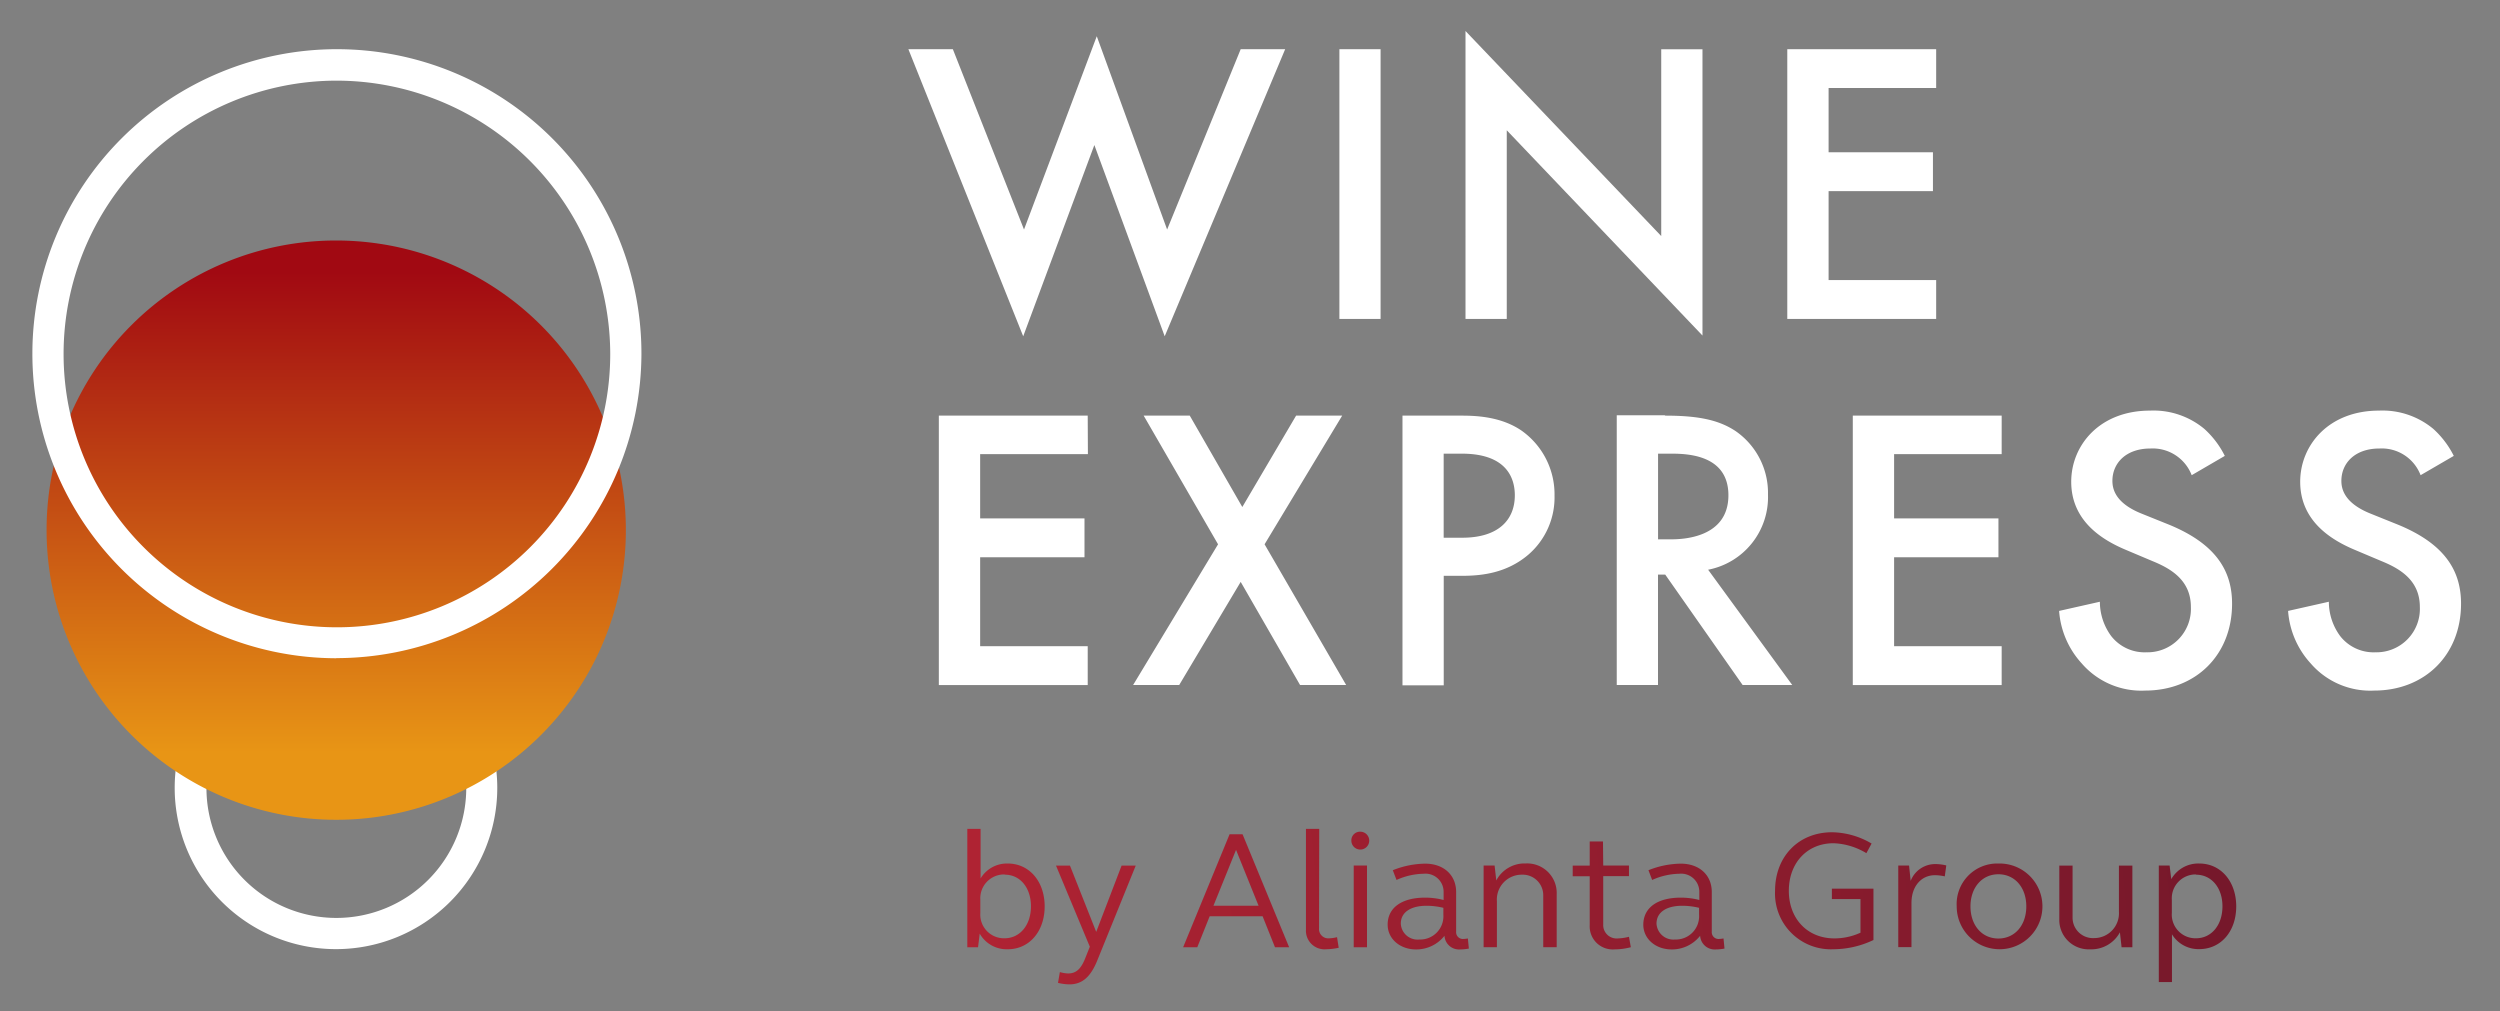 <svg xmlns="http://www.w3.org/2000/svg" xmlns:xlink="http://www.w3.org/1999/xlink" viewBox="0 0 403 163"><rect x="0" y="0" width="403" height="163" fill="#808080" stroke="none"/><defs><linearGradient id="Безымянный_градиент" x1="54.2" y1="554.17" x2="54.2" y2="476.66" gradientTransform="matrix(1 0 0 -1 0 598)" gradientUnits="userSpaceOnUse"><stop offset="0" stop-color="#a10912"/><stop offset="1" stop-color="#e89515"/></linearGradient><linearGradient id="Безымянный_градиент_2" x1="150.74" y1="453.87" x2="394.9" y2="476.98" gradientTransform="matrix(1 0 0 -1 0 598)" gradientUnits="userSpaceOnUse"><stop offset="0" stop-color="#b12333"/><stop offset="1" stop-color="#6b1629"/></linearGradient><linearGradient id="Безымянный_градиент_3" x1="151.39" y1="447" x2="395.56" y2="470.12" xlink:href="#Безымянный_градиент_2"/><linearGradient id="Безымянный_градиент_4" x1="151.15" y1="449.5" x2="395.32" y2="472.61" xlink:href="#Безымянный_градиент_2"/><linearGradient id="Безымянный_градиент_5" x1="151.21" y1="448.9" x2="395.38" y2="472.01" xlink:href="#Безымянный_градиент_2"/><linearGradient id="Безымянный_градиент_6" x1="151.29" y1="448.13" x2="395.43" y2="471.24" xlink:href="#Безымянный_градиент_2"/><linearGradient id="Безымянный_градиент_7" x1="151.65" y1="444.24" x2="395.82" y2="467.35" xlink:href="#Безымянный_градиент_2"/><linearGradient id="Безымянный_градиент_8" x1="151.76" y1="443.06" x2="395.93" y2="466.18" xlink:href="#Безымянный_градиент_2"/><linearGradient id="Безымянный_градиент_9" x1="151.71" y1="443.57" x2="395.88" y2="466.68" xlink:href="#Безымянный_градиент_2"/><linearGradient id="Безымянный_градиент_10" x1="152.02" y1="440.37" x2="396.18" y2="463.49" xlink:href="#Безымянный_градиент_2"/><linearGradient id="Безымянный_градиент_11" x1="151.98" y1="440.83" x2="396.14" y2="463.94" xlink:href="#Безымянный_градиент_2"/><linearGradient id="Безымянный_градиент_12" x1="152.32" y1="437.25" x2="396.48" y2="460.36" xlink:href="#Безымянный_градиент_2"/><linearGradient id="Безымянный_градиент_13" x1="152.45" y1="435.83" x2="396.61" y2="458.94" xlink:href="#Безымянный_градиент_2"/><linearGradient id="Безымянный_градиент_14" x1="152.59" y1="434.35" x2="396.75" y2="457.46" xlink:href="#Безымянный_градиент_2"/><linearGradient id="Безымянный_градиент_15" x1="152.95" y1="430.51" x2="397.12" y2="453.63" xlink:href="#Безымянный_градиент_2"/><style>.cls-1{fill:#fff}</style></defs><path class="cls-1" d="M54.16 153a26 26 0 1126-26 26 26 0 01-26 26m0-46.91a20.94 20.94 0 1021 20.94 21 21 0 00-21-20.94"/><path d="M7.51 85.35A46.69 46.69 0 1054.2 38.77 46.64 46.64 0 007.51 85.35" fill="url(#Безымянный_градиент)"/><path class="cls-1" d="M54.2 106.11A49.09 49.09 0 11103.4 57a49.2 49.2 0 01-49.2 49.09m0-93.09a44.06 44.06 0 1044.17 44A44.17 44.17 0 0054.2 13"/><path d="M155.93 133.61h2.14v8a4.94 4.94 0 014.39-2.41c3.44 0 5.94 2.87 5.94 6.91s-2.49 6.91-5.94 6.91a5 5 0 01-4.53-2.52l-.27 2.2h-1.73v-19.09zm6 7.35a3.84 3.84 0 00-3.9 4.09v2.11a3.82 3.82 0 003.9 4.09c2.47 0 4.26-2.11 4.26-5.15s-1.78-5.1-4.19-5.1z" fill="url(#Безымянный_градиент_2)"/><path d="M176.94 154.68c-1.08 2.74-2.44 4-4.55 4a8.09 8.09 0 01-1.84-.24l.3-1.74a5.23 5.23 0 001.33.22c1.33 0 2.11-.76 2.82-2.6l.68-1.71-5.45-13.07h2.25l4.23 10.68 4.09-10.68h2.28z" fill="url(#Безымянный_градиент_3)"/><path d="M198.21 134.48h2.09l7.51 18.22h-2.28l-2-5H195l-2 5h-2.28zm-2.6 11.52h7.27l-3.63-9z" fill="url(#Безымянный_градиент_4)"/><path d="M212.63 149.66a1.49 1.49 0 001.6 1.6 5.92 5.92 0 001.3-.19l.27 1.71a9.77 9.77 0 01-2 .24 3 3 0 01-3.28-3.17v-16.24h2.14z" fill="url(#Безымянный_градиент_5)"/><path d="M219.3 134.07a1.44 1.44 0 11-1.46 1.44 1.39 1.39 0 011.46-1.44zm-1.08 5.45h2.14v13.18h-2.14z" fill="url(#Безымянный_градиент_6)"/><path d="M229.71 144.7a11.73 11.73 0 013 .38v-1.36a2.92 2.92 0 00-3.23-2.87 11 11 0 00-4.36 1l-.6-1.57a14.46 14.46 0 015.21-1.06c3 0 5 1.84 5 4.58v6.37a1.09 1.09 0 001.19 1.19 4.51 4.51 0 00.7-.08l.16 1.63a7.83 7.83 0 01-1.41.14 2.35 2.35 0 01-2.52-2.2 5.78 5.78 0 01-4.58 2.2c-2.6 0-4.58-1.71-4.58-4 0-2.75 2.31-4.35 6.02-4.35zm-.92 6.75a3.75 3.75 0 003.88-4v-1.11a11.61 11.61 0 00-2.71-.33c-2.6 0-4.15 1.08-4.15 2.87a2.7 2.7 0 002.98 2.57z" fill="url(#Безымянный_градиент_7)"/><path d="M239.19 139.52h1.74l.27 2.41a5.15 5.15 0 014.74-2.74 4.76 4.76 0 015 4.91v8.59h-2.17v-8.27a3.31 3.31 0 00-3.47-3.42 4 4 0 00-4 4.26v7.43h-2.14v-13.17z" fill="url(#Безымянный_градиент_8)"/><path d="M258.44 139.52h4.15v1.71h-4.15V149a2.16 2.16 0 002.28 2.28 8.35 8.35 0 001.87-.27l.3 1.68a10.35 10.35 0 01-2.63.35 3.71 3.71 0 01-4-3.85v-7.94h-2.74v-1.71h2.74v-3.9h2.14z" fill="url(#Безымянный_градиент_9)"/><path d="M270.93 144.7a11.73 11.73 0 013 .38v-1.36a2.92 2.92 0 00-3.23-2.87 11.05 11.05 0 00-4.37 1l-.6-1.57a14.46 14.46 0 015.21-1.06c3 0 5 1.84 5 4.58v6.37a1.09 1.09 0 001.19 1.19 4.51 4.51 0 00.7-.08l.16 1.63a7.83 7.83 0 01-1.41.14 2.35 2.35 0 01-2.52-2.2 5.78 5.78 0 01-4.58 2.2c-2.6 0-4.58-1.71-4.58-4 .02-2.75 2.29-4.35 6.03-4.35zm-.92 6.75a3.75 3.75 0 003.88-4v-1.11a11.61 11.61 0 00-2.71-.33c-2.6 0-4.15 1.08-4.15 2.87a2.72 2.72 0 002.97 2.57z" fill="url(#Безымянный_градиент_10)"/><path d="M302 151.53a15.13 15.13 0 01-6.45 1.49 9 9 0 01-9.41-9.43c0-5.53 3.8-9.43 9.19-9.43a12.88 12.88 0 016.37 1.82l-.84 1.55a11 11 0 00-5.29-1.6c-4.26 0-7.21 3.17-7.21 7.67s3 7.67 7.35 7.67a10.1 10.1 0 004.2-.92v-5.42h-4.61v-1.68h6.7v8.28z" fill="url(#Безымянный_градиент_11)"/><path d="M306 139.52h1.74L308 142a4.24 4.24 0 014.09-2.71 7.21 7.21 0 011.65.22l-.24 1.76a7.74 7.74 0 00-1.57-.19c-2.25 0-3.8 1.82-3.8 4.47v7.13H306v-13.16z" fill="url(#Безымянный_градиент_12)"/><path d="M322.14 139.2a6.91 6.91 0 11-6.72 6.91 6.54 6.54 0 016.72-6.91zm0 12.09c2.63 0 4.5-2.11 4.5-5.18s-1.87-5.18-4.5-5.18-4.5 2.14-4.5 5.18 1.84 5.18 4.5 5.18z" fill="url(#Безымянный_градиент_13)"/><path d="M343.71 152.7H342l-.27-2.41a5.23 5.23 0 01-4.77 2.74 4.74 4.74 0 01-5-4.91v-8.59h2.14v8.3a3.29 3.29 0 003.47 3.39 4 4 0 004-4.26v-7.43h2.17v13.17z" fill="url(#Безымянный_градиент_14)"/><path d="M348 139.52h1.74l.27 2.2a5 5 0 014.53-2.52c3.44 0 5.94 2.87 5.94 6.91S358 153 354.51 153a5 5 0 01-4.39-2.39v7.7H348v-18.79zm6 1.44a3.84 3.84 0 00-3.9 4.09v2.11a3.82 3.82 0 003.9 4.09c2.47 0 4.26-2.11 4.26-5.15s-1.81-5.1-4.26-5.1z" fill="url(#Безымянный_градиент_15)"/><path class="cls-1" d="M153.6 7.93L165.07 37 176.8 5.84 188.14 37 200 7.93h7.17l-19.42 46.28-11.34-30.83-11.47 30.83-18.51-46.28zm68.95 0v43.48h-6.64V7.93zm13.69 43.48V5l31.55 33.05V7.94h6.65v46.15L242.89 21v30.41zm75.87-37.22h-17.34v10.36h16.82v6.26h-16.82v14.34h17.34v6.26h-24V7.93h24zM175.37 73.21H158v10.36h16.82v6.26H158v14.34h17.34v6.26h-24V67h24zm20.98 14.53L184.36 67h7.43l8.47 14.73L208.93 67h7.43l-12.51 20.74L217 110.42h-7.43L200 93.8l-9.91 16.62h-7.43zM235.66 67c2.67 0 6.39.26 9.52 2.35a12.58 12.58 0 015.41 10.56 12.18 12.18 0 01-4.24 9.52c-3.45 2.93-7.43 3.39-10.62 3.39h-3v17.66h-6.65V67zm-2.94 19.68h3c5.74 0 8.47-2.8 8.47-6.84 0-2.41-1-6.71-8.54-6.71h-2.93zM268.38 67c5.28 0 8.67.65 11.47 2.54A12.12 12.12 0 01285 79.72a11.92 11.92 0 01-9.65 12.12l13.56 18.58h-8l-12.47-17.79h-1.17v17.79h-6.65V66.94h7.76zm-1.11 19.94h2.09c1.83 0 9.26-.2 9.26-7.1 0-6.13-5.8-6.71-9.06-6.71h-2.28v13.76zm55.4-13.73h-17.34v10.36h16.82v6.26h-16.82v14.34h17.34v6.26h-24V67h24zm30.63 3.39a6.73 6.73 0 00-6.65-4.3c-4 0-6.13 2.41-6.13 5.21 0 1.3.46 3.58 4.69 5.28l4.37 1.76c8 3.26 10.23 7.82 10.23 12.77 0 8.28-5.87 14-14 14a12.69 12.69 0 01-10.23-4.37 14 14 0 01-3.65-8.47L338.5 97a9.35 9.35 0 001.83 5.54 6.84 6.84 0 005.67 2.61 7 7 0 007.17-7.3c0-4.43-3.39-6.26-6.26-7.43l-4.17-1.76c-3.58-1.5-8.86-4.5-8.86-11 0-5.87 4.56-11.47 12.71-11.47a12.81 12.81 0 018.73 2.93 14.73 14.73 0 013.32 4.37zm36.9 0a6.7 6.7 0 00-6.64-4.3c-4 0-6.13 2.41-6.13 5.21 0 1.3.46 3.58 4.69 5.28l4.37 1.76c8 3.26 10.23 7.82 10.23 12.77 0 8.28-5.87 14-14 14a12.69 12.69 0 01-10.23-4.37 14 14 0 01-3.65-8.47l6.57-1.48a9.35 9.35 0 001.83 5.54 6.84 6.84 0 005.67 2.61 7 7 0 007.17-7.3c0-4.43-3.39-6.26-6.26-7.43l-4.17-1.76c-3.58-1.5-8.86-4.5-8.86-11 0-5.87 4.56-11.47 12.71-11.47a12.81 12.81 0 018.73 2.93 14.73 14.73 0 013.32 4.37z"/></svg>